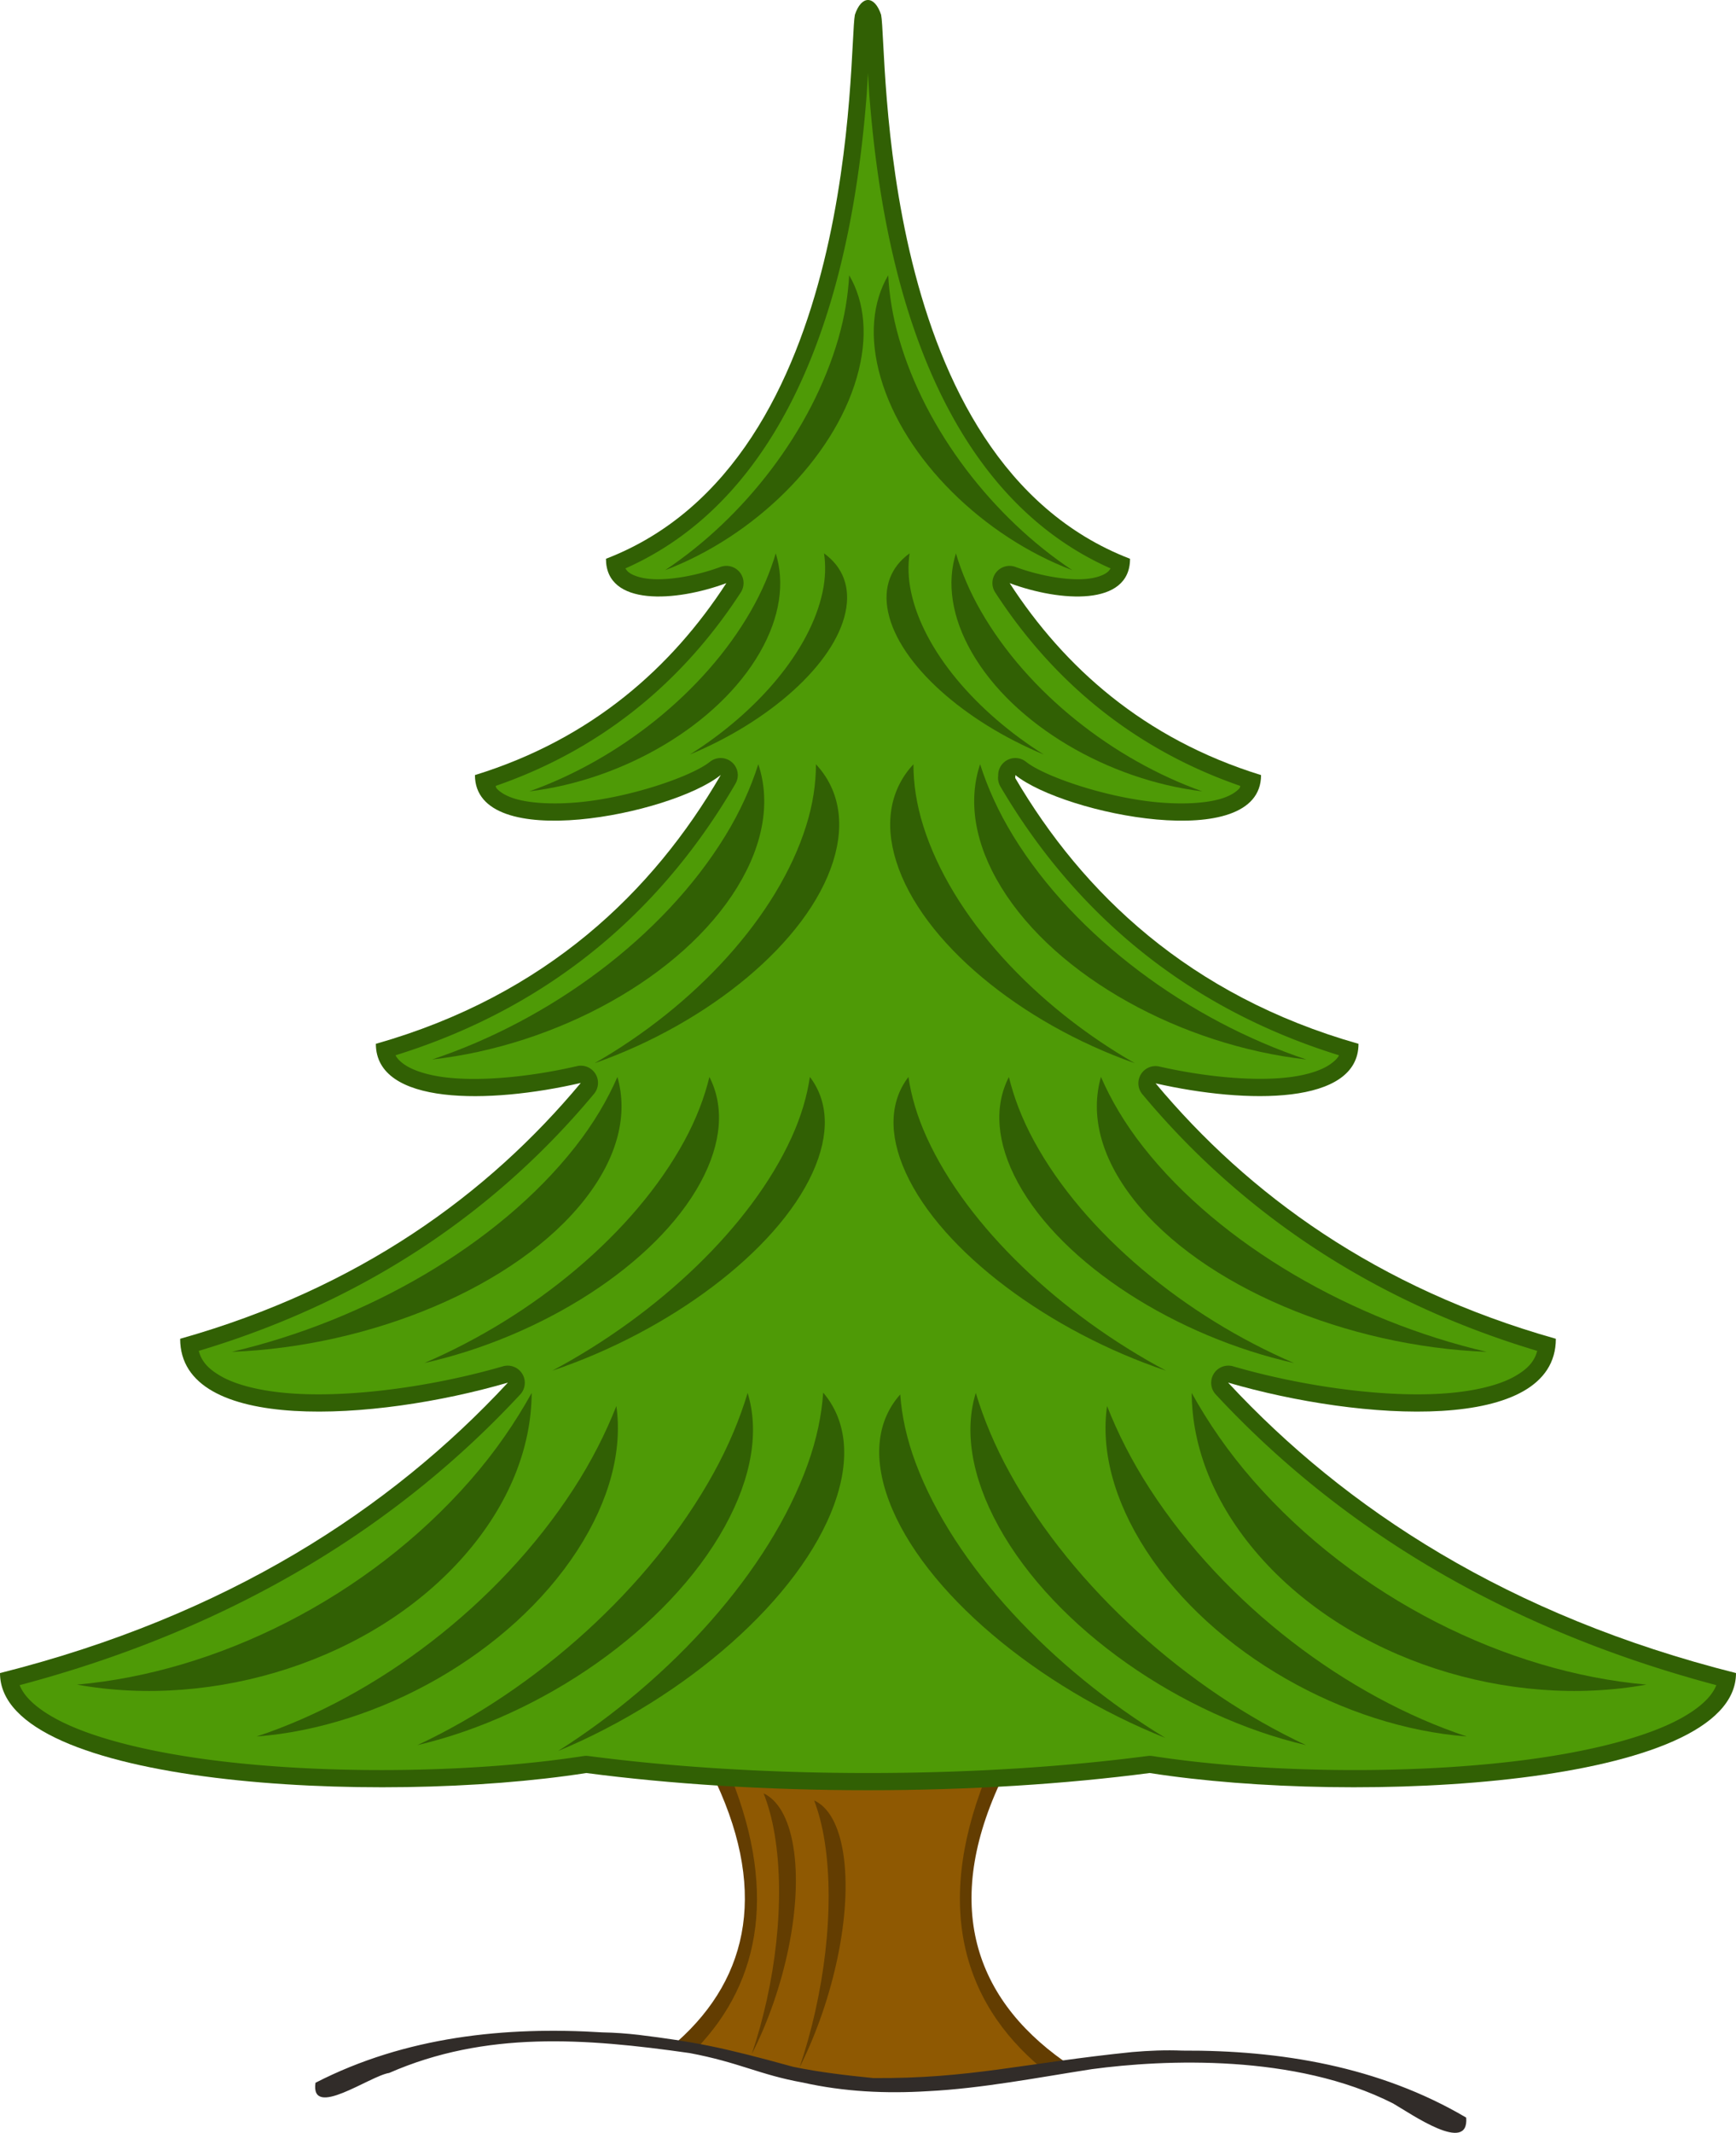 <?xml version="1.0" encoding="UTF-8"?>
<svg viewBox="0 0 265 325.395" xmlns="http://www.w3.org/2000/svg">
 <g transform="translate(-22.5,-47.125)">
  <path d="m153.5 313.62c-7.5 0-15 1.25-22.5 3.75 8.806 17.613 5.982 31.33-5.062 41.188 5.13 0.801 9.57 1.801 17.625 4.031 4.045 0.833 8.111 1.305 12.219 1.719 11.321 0.095 18.837-1.309 29.125-2.719-14.135-9.994-18.657-24.718-8.906-44.219-7.5-2.5-15-3.75-22.5-3.75z" fill="#633d01"/>
  <path d="m153.54 312.67c-6.714 0-13.428 1.306-20.143 3.917 7.884 18.398 5.355 32.726-4.532 43.023 4.592 0.837 8.568 1.881 15.778 4.211 3.621 0.87 7.261 1.364 10.939 1.795 10.135 0.099 16.864-1.368 26.074-2.84-12.654-10.439-16.702-25.82-7.973-46.189-6.714-2.611-13.428-3.917-20.143-3.917z" fill="#8f5902"/>
  <path d="m155 47.125c-0.75 0-1.5 0.75-2 2.25-1 5 1 68-38 83 0 7.305 10.673 6.576 18.375 3.719-8.276 12.74-20.431 23.738-38.375 29.281 0 12.048 30 6.024 37.5 0 0 0.011-1e-4 0.02 0 0.031-10.266 17.666-26.548 33.557-52.625 40.969 0 9.401 17.253 9.211 31.281 5.969-14.185 17.006-33.844 31.317-61.156 39.031 0 14.504 29.723 12.606 50.031 6.688-17.928 19.307-42.826 35.574-77.531 44.312 0 17.27 57.646 20.228 89.5 15.25 12.769 1.671 27.417 2.625 43 2.625s30.231-0.954 43-2.625c31.854 4.978 89.5 2.02 89.5-15.25-34.705-8.739-59.603-25.005-77.531-44.312 20.308 5.918 50.031 7.816 50.031-6.688-27.276-7.704-46.913-21.992-61.094-38.969 13.972 3.174 30.969 3.3 30.969-6.031-25.881-7.356-42.127-23.056-52.406-40.562 0.019-0.149 0.031-0.282 0.031-0.438 7.5 6.024 37.5 12.048 37.5 0-17.944-5.543-30.099-16.542-38.375-29.281 7.702 2.857 18.375 3.587 18.375-3.719-39-15-37-78-38-83-0.5-1.5-1.25-2.25-2-2.25z" fill="#316004"/>
  <path d="m155 58.25c-0.089 1.449-0.139 2.586-0.281 4.312-0.57 6.929-1.64 15.868-3.938 25.188-4.436 17.989-13.611 37.598-32.812 46.094 0.129 0.198 0.26 0.393 0.469 0.562 0.556 0.453 1.633 0.878 3.125 1.031 2.983 0.307 7.357-0.496 10.906-1.812a2.618 2.618 0 0 1 3.094 3.906c-8.161 12.562-20.164 23.542-37.406 29.5 0.064 0.093 0.047 0.253 0.125 0.344 0.448 0.523 1.246 1.059 2.406 1.469 2.321 0.82 6.035 1.044 10.031 0.688 7.993-0.713 17.403-3.976 20.156-6.188a2.618 2.618 0 0 1 4.25 2.031 2.618 2.618 0 0 1 -0.375 1.344c-10.213 17.575-26.493 33.525-51.875 41.406 0.279 0.529 0.726 0.973 1.406 1.438 1.293 0.883 3.5 1.606 6.281 1.938 5.563 0.662 13.204-0.148 20-1.719a2.618 2.618 0 0 1 2.594 4.25c-14.102 16.907-33.626 31.193-60.312 39.188 0.43 1.655 1.505 2.791 3.406 3.875 2.535 1.445 6.563 2.371 11.312 2.656 9.498 0.57 21.853-1.303 31.75-4.188a2.618 2.618 0 0 1 2.625 4.281c-17.826 19.198-42.536 35.379-76.438 44.375 0.288 0.717 0.731 1.413 1.438 2.156 1.295 1.362 3.379 2.746 6.125 3.969 5.492 2.446 13.518 4.287 22.562 5.406 18.09 2.238 40.358 1.721 55.969-0.719a2.618 2.618 0 0 1 0.75 0c12.641 1.654 27.18 2.594 42.656 2.594s30.016-0.94 42.656-2.594a2.618 2.618 0 0 1 0.75 0c15.611 2.439 37.879 2.957 55.969 0.719 9.045-1.119 17.07-2.961 22.562-5.406 2.746-1.223 4.83-2.607 6.125-3.969 0.707-0.744 1.15-1.44 1.438-2.156-33.901-8.996-58.611-25.177-76.438-44.375a2.618 2.618 0 0 1 2.625 -4.281c9.897 2.884 22.252 4.758 31.75 4.188 4.749-0.285 8.777-1.211 11.312-2.656 1.901-1.084 2.977-2.22 3.406-3.875-26.65-7.984-46.153-22.248-60.25-39.125a2.618 2.618 0 0 1 2.594 -4.25c6.77 1.538 14.323 2.301 19.812 1.625 2.745-0.338 4.917-1.06 6.188-1.938 0.668-0.461 1.132-0.88 1.406-1.406-25.204-7.816-41.457-23.577-51.688-41a2.618 2.618 0 0 1 -0.344 -1.656c0.011-0.083 0-0.071 0-0.094a2.618 2.618 0 0 1 4.25 -2.031c2.753 2.212 12.163 5.474 20.156 6.188 3.996 0.357 7.711 0.133 10.031-0.688 1.16-0.41 1.959-0.945 2.406-1.469 0.078-0.091 0.061-0.251 0.125-0.344-17.242-5.958-29.246-16.938-37.406-29.5a2.618 2.618 0 0 1 3.094 -3.906c3.549 1.317 7.923 2.119 10.906 1.812 1.492-0.153 2.569-0.578 3.125-1.031 0.208-0.17 0.34-0.364 0.469-0.562-19.202-8.496-28.377-28.105-32.812-46.094-2.298-9.319-3.368-18.258-3.938-25.188-0.142-1.726-0.192-2.864-0.281-4.312z" fill="#4e9a06"/>
  <path d="m119.97 357.57c-1.821-0.208-3.663-0.345-5.5-0.375-14.798-0.929-30.05 0.62-43.813 7.688-0.796 5.605 8.278-1.043 11.25-1.5 14.71-6.435 29.874-5.314 45.875-3.031 7.612 1.434 10.628 3.308 17.281 4.5 6.314 1.413 12.707 1.705 19.094 1.312 8.189-0.404 16.946-2.112 25.032-3.362 11.062-1.484 31.037-2.353 45.968 5.237 2.778 1.604 11.626 7.798 11.156 2.156-13.33-7.853-28.485-10.289-43.312-10.219-2.558-0.106-5.109-2e-3 -7.656 0.219-16.512 1.673-24.764 4.093-39.562 3.969-4.107-0.413-8.174-0.886-12.219-1.719-10.939-3.029-15.194-3.834-23.594-4.875z" fill="#312c29"/>
  <path d="m138.49 146.67c3.121-5.432 3.82-10.678 2.429-15.122-0.852 2.856-2.083 5.804-3.814 8.815-7.18 12.494-20.262 22.681-33.788 27.493 14.307-1.724 28.805-10.105 35.173-21.186z" fill="#316004"/>
  <path d="m135.04 182.48c4.134-6.739 5.059-13.247 3.216-18.761-1.129 3.543-2.758 7.2-5.05 10.937-9.508 15.5-26.833 28.138-44.745 34.109 18.946-2.138 38.146-12.536 46.579-26.284z" fill="#316004"/>
  <path d="m111.74 230.14c5.117-6.51 6.643-13.015 5.01-18.712-1.527 3.497-3.62 7.073-6.457 10.683-11.769 14.973-32.026 26.503-52.429 31.258 21.264-0.813 43.438-9.948 53.876-23.228z" fill="#316004"/>
  <path d="m153.29 104.71c1.769-6.135 1.226-11.509-1.164-15.59-0.163 3.038-0.672 6.257-1.653 9.659-4.069 14.112-14.415 27.339-26.446 35.335 13.51-5.116 25.655-16.888 29.263-29.404z" fill="#316004"/>
  <path d="m149.68 178.54c1.895-6.033 0.803-11.128-2.626-14.819-1e-3 2.923-0.445 6.051-1.495 9.396-4.359 13.877-17.034 27.473-32.292 36.215 17.405-6.119 32.547-18.484 36.413-30.792z" fill="#316004"/>
  <path d="m175.33 182.48c-4.134-6.739-5.059-13.247-3.216-18.761 1.129 3.543 2.758 7.2 5.05 10.937 9.508 15.5 26.833 28.138 44.745 34.109-18.946-2.138-38.146-12.536-46.579-26.284z" fill="#316004"/>
  <path d="m159.31 178.54c-1.895-6.033-0.803-11.128 2.626-14.819 1e-3 2.923 0.445 6.051 1.495 9.396 4.359 13.877 17.034 27.473 32.292 36.215-17.405-6.119-32.547-18.484-36.413-30.792z" fill="#316004"/>
  <path d="m129.42 227.55c3.34-6.139 3.635-11.707 1.373-16.116-0.758 3.105-1.984 6.364-3.836 9.768-7.684 14.12-23.099 26.759-39.68 33.873 17.918-4.021 35.328-15.001 42.143-27.525z" fill="#316004"/>
  <path d="m146.54 226.03c2.705-5.935 2.379-10.956-0.414-14.601-0.421 2.878-1.301 5.957-2.801 9.248-6.222 13.652-20.466 27.002-36.516 35.564 17.755-5.972 34.213-18.102 39.732-30.211z" fill="#316004"/>
  <path d="m195.57 230.14c-5.117-6.51-6.643-13.015-5.01-18.712 1.527 3.497 3.62 7.073 6.457 10.683 11.769 14.973 32.026 26.503 52.429 31.258-21.264-0.813-43.438-9.948-53.876-23.228z" fill="#316004"/>
  <path d="m177.88 227.55c-3.34-6.139-3.635-11.707-1.373-16.116 0.758 3.105 1.984 6.364 3.836 9.768 7.684 14.12 23.099 26.759 39.68 33.873-17.918-4.021-35.328-15.001-42.143-27.525z" fill="#316004"/>
  <path d="m160.76 226.03c-2.705-5.935-2.379-10.956 0.414-14.601 0.421 2.878 1.301 5.957 2.801 9.248 6.222 13.652 20.466 27.002 36.516 35.564-17.755-5.972-34.213-18.102-39.732-30.211z" fill="#316004"/>
  <path d="m170.85 146.67c-3.121-5.432-3.82-10.678-2.429-15.122 0.852 2.856 2.083 5.804 3.814 8.815 7.18 12.494 20.262 22.681 33.788 27.493-14.307-1.724-28.805-10.105-35.173-21.186z" fill="#316004"/>
  <path d="m158.08 140.55c-0.831-3.875 0.432-6.957 3.27-9.001-0.266 1.812-0.229 3.783 0.231 5.932 1.91 8.914 9.912 18.246 20.24 24.752-12.135-5.032-22.047-13.777-23.741-21.683z" fill="#316004"/>
  <path d="m156.92 104.71c-1.769-6.135-1.226-11.509 1.164-15.59 0.163 3.038 0.672 6.257 1.653 9.659 4.069 14.112 14.415 27.339 26.446 35.335-13.51-5.116-25.655-16.888-29.263-29.404z" fill="#316004"/>
  <path d="m214.66 284.42c-6.853-7.839-10.205-16.503-10.247-24.781 2.491 4.494 5.556 8.967 9.355 13.313 15.763 18.031 38.809 29.32 60.057 31.184-20.956 3.8-45.185-3.724-59.166-19.716z" fill="#316004"/>
  <path d="m197.45 283.66c-5.015-7.736-6.899-15.388-5.958-22.024 1.629 4.129 3.758 8.363 6.539 12.653 11.536 17.795 30.183 31.744 48.382 37.763-18.615-1.422-38.731-12.609-48.963-28.392z" fill="#316004"/>
  <path d="m174.95 280.03c-4.23-7.662-5.253-14.714-3.495-20.39 1.181 3.91 2.863 7.998 5.209 12.247 9.73 17.623 27.223 33.079 45.203 41.484-18.955-4.432-38.287-17.709-46.917-33.34z" fill="#316004"/>
  <path d="m158.2 276.1c-2.539-6.782-1.74-12.353 1.723-16.234 0.227 3.232 0.955 6.717 2.362 10.477 5.841 15.599 20.752 31.372 38.111 41.928-19.504-7.78-37.016-22.335-42.197-36.171z" fill="#316004"/>
  <path d="m93.414 284.42c6.853-7.839 10.205-16.503 10.247-24.781-2.491 4.494-5.556 8.967-9.355 13.313-15.763 18.031-38.809 29.32-60.057 31.184 20.956 3.8 45.185-3.724 59.166-19.716z" fill="#316004"/>
  <path d="m110.63 283.66c5.015-7.736 6.899-15.388 5.958-22.024-1.629 4.129-3.758 8.363-6.539 12.653-11.536 17.795-30.183 31.744-48.382 37.763 18.615-1.422 38.731-12.609 48.963-28.392z" fill="#316004"/>
  <path d="m133.13 280.03c4.23-7.662 5.253-14.714 3.495-20.39-1.181 3.91-2.863 7.998-5.209 12.247-9.73 17.623-27.223 33.079-45.203 41.484 18.955-4.432 38.287-17.709 46.917-33.34z" fill="#316004"/>
  <path d="m149.88 276.53c2.539-7.076 1.74-12.889-1.723-16.939-0.227 3.373-0.955 7.008-2.362 10.932-5.841 16.277-20.752 32.735-38.111 43.749 19.504-8.117 37.016-23.306 42.197-37.742z" fill="#316004"/>
  <path d="m143.59 328.8c-0.727-4.343-2.353-7.051-4.522-8.071 0.697 1.777 1.277 3.837 1.68 6.245 1.673 9.991 0.154 22.778-3.494 33.537 5.081-9.93 7.82-22.85 6.336-31.711z" fill="#633d01"/>
  <path d="m151.23 329.93c-0.685-4.42-2.287-7.142-4.451-8.122 0.681 1.797 1.241 3.886 1.62 6.337 1.575 10.167-0.078 23.286-3.845 34.392 5.194-10.3 8.072-23.589 6.675-32.607z" fill="#633d01"/>
  <path d="m151.56 140.55c0.831-3.875-0.432-6.957-3.27-9.001 0.266 1.812 0.229 3.783-0.231 5.932-1.91 8.914-9.912 18.246-20.24 24.752 12.135-5.032 22.047-13.777 23.741-21.683z" fill="#316004"/>
 </g>
</svg>
